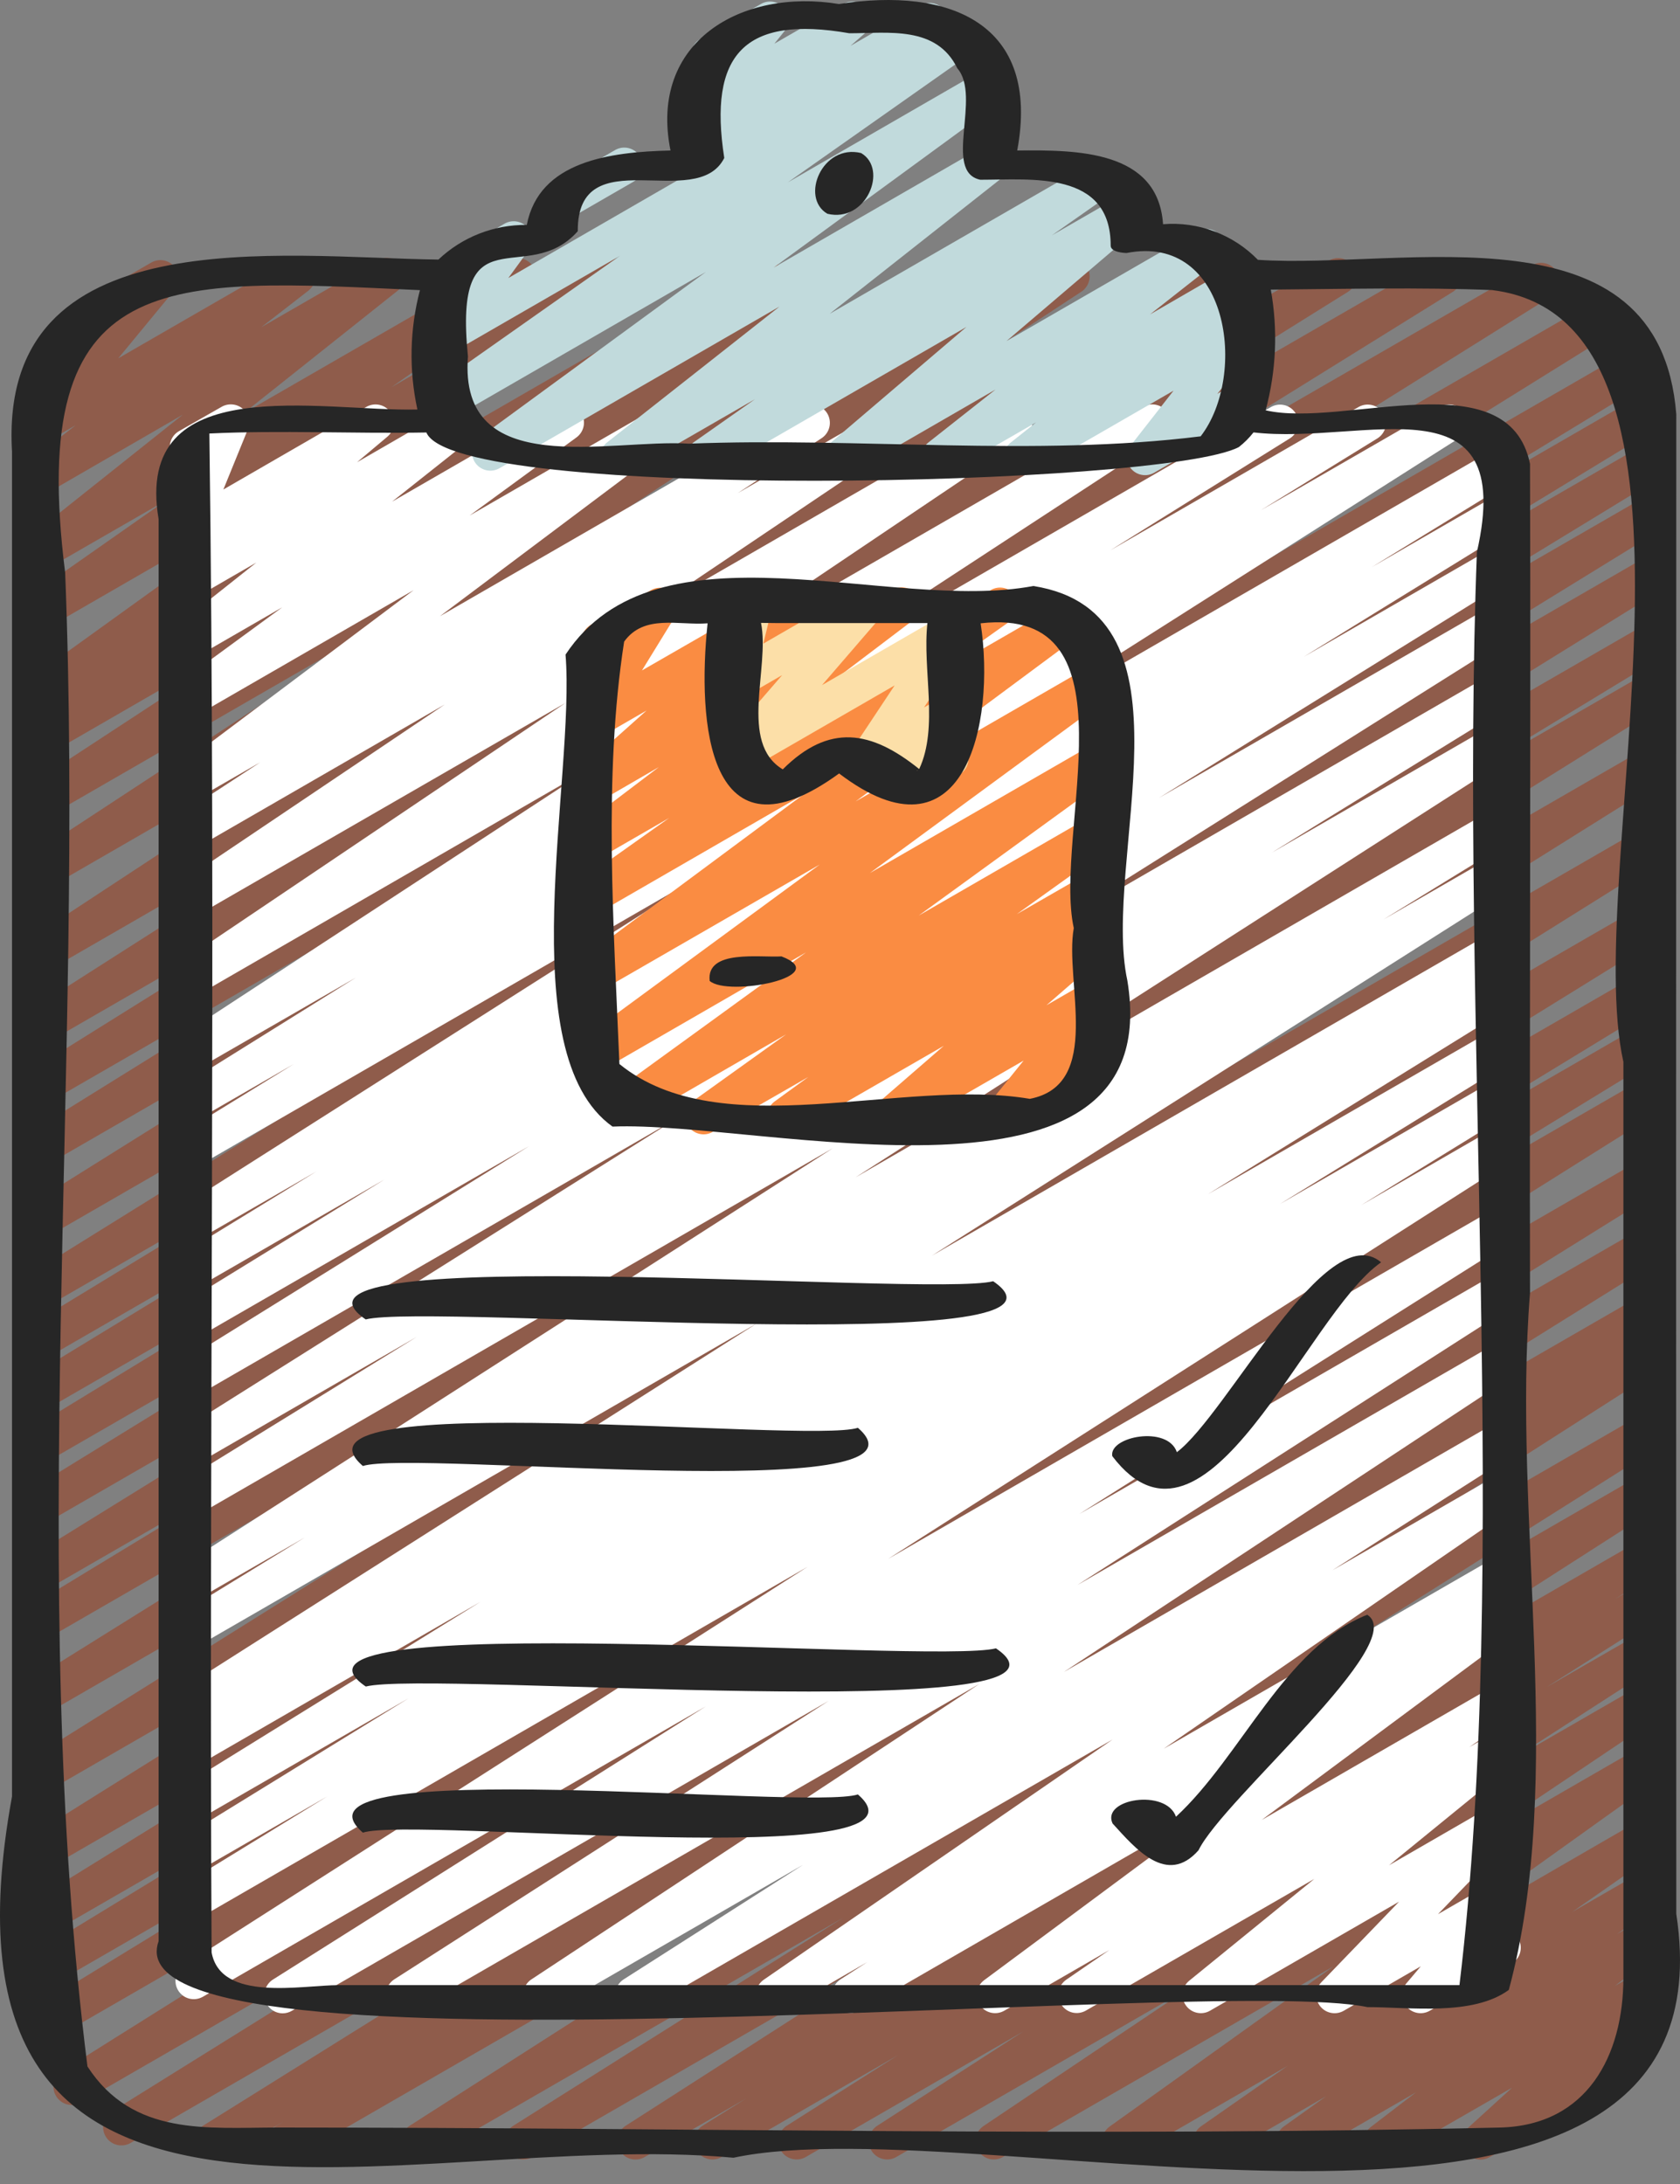 <svg width="90" height="117" viewBox="0 0 90 117" fill="none" xmlns="http://www.w3.org/2000/svg">
<rect x="0" y="0" width="90" height="117" fill="#808080" stroke="none"/>
<path d="M15.317 115.704C15.103 115.704 14.895 115.634 14.725 115.505C14.554 115.376 14.431 115.194 14.373 114.988C14.315 114.782 14.326 114.563 14.405 114.364C14.483 114.165 14.624 113.997 14.807 113.886L15.17 113.664L11.864 115.571C11.642 115.691 11.382 115.721 11.139 115.655C10.895 115.588 10.687 115.431 10.556 115.214C10.426 114.998 10.385 114.74 10.44 114.493C10.495 114.247 10.644 114.032 10.854 113.892L39.145 96.235L7.009 114.794C6.785 114.928 6.518 114.967 6.266 114.904C6.014 114.841 5.797 114.68 5.663 114.457C5.529 114.234 5.49 113.966 5.553 113.714C5.616 113.462 5.777 113.245 6 113.111L37.75 93.344L4.325 112.642C4.103 112.767 3.841 112.8 3.594 112.735C3.348 112.669 3.137 112.511 3.005 112.293C2.874 112.075 2.832 111.814 2.89 111.566C2.947 111.317 3.099 111.101 3.313 110.963L42.83 86.157L2.777 109.289C2.554 109.413 2.292 109.444 2.046 109.378C1.8 109.311 1.59 109.151 1.459 108.932C1.329 108.713 1.289 108.452 1.348 108.204C1.407 107.957 1.56 107.741 1.775 107.604L21.489 95.543L2.616 106.437C2.393 106.556 2.133 106.584 1.89 106.517C1.647 106.449 1.439 106.29 1.31 106.073C1.181 105.855 1.141 105.597 1.198 105.351C1.255 105.105 1.405 104.89 1.616 104.752L18.487 94.458L2.616 103.622C2.393 103.747 2.13 103.781 1.883 103.715C1.636 103.649 1.424 103.49 1.293 103.27C1.162 103.051 1.121 102.789 1.18 102.54C1.24 102.291 1.394 102.075 1.61 101.938L32.76 82.673L2.616 100.069C2.393 100.197 2.129 100.233 1.88 100.169C1.631 100.104 1.418 99.945 1.285 99.724C1.153 99.504 1.112 99.24 1.172 98.99C1.232 98.74 1.388 98.524 1.606 98.388L40.809 73.865L2.616 95.921C2.393 96.05 2.129 96.086 1.88 96.021C1.631 95.957 1.418 95.797 1.285 95.577C1.153 95.357 1.112 95.093 1.172 94.843C1.232 94.593 1.388 94.377 1.606 94.24L41.235 69.431L2.616 91.729C2.394 91.849 2.134 91.879 1.891 91.813C1.647 91.746 1.439 91.589 1.308 91.372C1.178 91.156 1.137 90.898 1.192 90.651C1.247 90.405 1.396 90.19 1.606 90.05L38.961 66.751L2.616 87.733C2.393 87.852 2.133 87.88 1.89 87.813C1.647 87.745 1.439 87.586 1.31 87.368C1.181 87.151 1.141 86.893 1.198 86.647C1.255 86.401 1.405 86.186 1.616 86.048L13.975 78.534L2.616 85.088C2.394 85.207 2.135 85.236 1.892 85.168C1.649 85.101 1.442 84.943 1.312 84.727C1.183 84.511 1.142 84.253 1.197 84.007C1.252 83.762 1.4 83.547 1.61 83.407L33.346 63.761L2.616 81.504C2.394 81.625 2.133 81.655 1.889 81.588C1.645 81.521 1.436 81.362 1.306 81.144C1.177 80.927 1.136 80.668 1.193 80.421C1.25 80.174 1.4 79.959 1.612 79.821L27.763 63.734L2.616 78.253C2.393 78.372 2.133 78.401 1.89 78.333C1.647 78.265 1.439 78.106 1.31 77.889C1.181 77.672 1.141 77.413 1.198 77.167C1.255 76.921 1.405 76.707 1.616 76.568L18.77 66.1L2.616 75.424C2.393 75.543 2.133 75.572 1.89 75.504C1.647 75.436 1.439 75.277 1.31 75.06C1.181 74.843 1.141 74.584 1.198 74.338C1.255 74.092 1.405 73.878 1.616 73.739L16.643 64.583L2.616 72.682C2.393 72.801 2.133 72.829 1.89 72.761C1.647 72.694 1.439 72.535 1.31 72.317C1.181 72.1 1.141 71.842 1.198 71.596C1.255 71.35 1.405 71.135 1.616 70.997L16.698 61.813L2.616 69.933C2.393 70.067 2.126 70.107 1.873 70.043C1.621 69.98 1.404 69.819 1.27 69.596C1.137 69.373 1.097 69.105 1.16 68.853C1.224 68.601 1.385 68.384 1.608 68.25L34.404 47.861L2.616 66.212C2.394 66.332 2.134 66.362 1.891 66.296C1.647 66.229 1.439 66.071 1.308 65.855C1.178 65.638 1.137 65.38 1.192 65.134C1.247 64.888 1.396 64.672 1.606 64.532L34.9 43.708L2.616 62.347C2.394 62.469 2.133 62.501 1.887 62.435C1.642 62.369 1.432 62.21 1.302 61.992C1.171 61.775 1.13 61.515 1.187 61.267C1.244 61.02 1.395 60.804 1.608 60.666L25.095 46.078L2.616 59.055C2.393 59.183 2.129 59.219 1.88 59.155C1.631 59.09 1.418 58.931 1.285 58.711C1.153 58.49 1.112 58.227 1.172 57.977C1.232 57.727 1.388 57.51 1.606 57.374L22.597 44.271L2.616 55.81C2.394 55.934 2.133 55.967 1.888 55.903C1.642 55.838 1.431 55.68 1.299 55.463C1.167 55.246 1.125 54.987 1.181 54.739C1.236 54.491 1.386 54.275 1.598 54.135L27.418 37.656L2.616 51.971C2.396 52.094 2.136 52.128 1.891 52.064C1.646 52.001 1.436 51.845 1.303 51.63C1.17 51.415 1.125 51.157 1.178 50.91C1.231 50.663 1.377 50.445 1.586 50.303L28.524 32.6L2.616 47.557C2.396 47.68 2.136 47.714 1.891 47.65C1.646 47.587 1.436 47.431 1.303 47.216C1.17 47.001 1.125 46.743 1.178 46.496C1.231 46.248 1.377 46.031 1.586 45.889L21.514 32.816L2.616 43.723C2.396 43.843 2.138 43.874 1.895 43.81C1.653 43.745 1.444 43.59 1.312 43.377C1.181 43.163 1.136 42.907 1.187 42.661C1.238 42.416 1.382 42.199 1.588 42.056L15.272 33.092L2.616 40.4C2.394 40.535 2.127 40.576 1.874 40.514C1.621 40.453 1.403 40.293 1.268 40.071C1.133 39.848 1.092 39.581 1.154 39.328C1.216 39.076 1.376 38.858 1.598 38.723L3.118 37.754L2.616 38.044C2.399 38.166 2.143 38.2 1.901 38.14C1.659 38.08 1.448 37.93 1.313 37.721C1.177 37.511 1.127 37.258 1.171 37.013C1.216 36.767 1.352 36.548 1.553 36.4L16.841 25.39L2.616 33.6C2.398 33.724 2.14 33.76 1.896 33.699C1.652 33.639 1.44 33.487 1.305 33.275C1.17 33.063 1.121 32.807 1.169 32.56C1.217 32.313 1.358 32.094 1.563 31.948L8.916 26.793L2.616 30.424C2.402 30.549 2.148 30.588 1.906 30.533C1.665 30.478 1.453 30.334 1.313 30.129C1.173 29.924 1.116 29.674 1.153 29.429C1.191 29.184 1.319 28.962 1.514 28.808L9.798 22.212L2.616 26.365C2.401 26.487 2.148 26.524 1.907 26.467C1.667 26.41 1.456 26.265 1.318 26.06C1.18 25.855 1.125 25.605 1.163 25.361C1.201 25.117 1.33 24.896 1.523 24.743L4.054 22.781L2.616 23.609C2.417 23.724 2.184 23.765 1.957 23.726C1.731 23.687 1.525 23.569 1.377 23.394C1.228 23.218 1.146 22.996 1.144 22.766C1.143 22.536 1.222 22.313 1.368 22.136L4.384 18.473C4.158 18.581 3.899 18.599 3.66 18.523C3.421 18.446 3.22 18.281 3.1 18.061C2.979 17.841 2.947 17.584 3.01 17.341C3.073 17.098 3.227 16.889 3.44 16.756L8.101 14.067C8.3 13.951 8.534 13.91 8.76 13.949C8.987 13.989 9.192 14.106 9.341 14.282C9.49 14.457 9.572 14.679 9.573 14.909C9.575 15.139 9.495 15.363 9.349 15.54L6.336 19.195L15.435 13.945C15.65 13.823 15.903 13.787 16.143 13.843C16.384 13.9 16.595 14.045 16.733 14.25C16.871 14.455 16.926 14.705 16.888 14.949C16.85 15.193 16.721 15.414 16.527 15.567L13.999 17.529L20.216 13.945C20.43 13.82 20.684 13.781 20.925 13.836C21.167 13.891 21.379 14.035 21.519 14.24C21.659 14.445 21.716 14.695 21.678 14.94C21.641 15.185 21.512 15.407 21.318 15.562L13.033 22.151L27.259 13.945C27.477 13.825 27.732 13.793 27.974 13.854C28.215 13.916 28.424 14.067 28.558 14.277C28.692 14.487 28.741 14.739 28.695 14.984C28.649 15.229 28.513 15.447 28.312 15.595L20.967 20.745L32.738 13.945C32.956 13.823 33.211 13.789 33.453 13.848C33.696 13.909 33.906 14.058 34.041 14.268C34.177 14.477 34.227 14.73 34.183 14.976C34.138 15.221 34.002 15.441 33.801 15.589L18.521 26.599L40.444 13.945C40.666 13.815 40.93 13.777 41.18 13.84C41.429 13.903 41.644 14.061 41.778 14.281C41.911 14.501 41.954 14.764 41.895 15.015C41.836 15.265 41.682 15.483 41.464 15.62L39.944 16.59L44.526 13.945C44.747 13.825 45.005 13.794 45.248 13.859C45.49 13.923 45.699 14.078 45.83 14.292C45.962 14.505 46.007 14.761 45.956 15.007C45.904 15.253 45.761 15.469 45.554 15.613L31.867 24.572L50.285 13.945C50.505 13.822 50.765 13.788 51.01 13.851C51.254 13.915 51.465 14.07 51.598 14.286C51.731 14.501 51.775 14.759 51.723 15.006C51.67 15.253 51.523 15.47 51.314 15.613L31.396 28.676L56.923 13.945C57.144 13.825 57.402 13.794 57.644 13.859C57.887 13.923 58.095 14.078 58.227 14.292C58.359 14.505 58.404 14.761 58.352 15.007C58.301 15.253 58.157 15.469 57.951 15.613L31.012 33.314L64.569 13.945C64.79 13.821 65.051 13.788 65.297 13.853C65.543 13.917 65.753 14.075 65.885 14.292C66.017 14.509 66.06 14.768 66.004 15.016C65.948 15.264 65.799 15.481 65.587 15.62L39.769 32.1L71.219 13.945C71.441 13.825 71.701 13.795 71.944 13.861C72.188 13.928 72.397 14.085 72.527 14.302C72.657 14.518 72.699 14.776 72.643 15.023C72.588 15.269 72.44 15.484 72.229 15.624L51.238 28.723L76.836 13.945C77.058 13.822 77.319 13.791 77.564 13.857C77.81 13.923 78.02 14.082 78.15 14.3C78.281 14.517 78.322 14.777 78.265 15.025C78.208 15.272 78.057 15.488 77.844 15.626L54.351 30.214L82.066 14.214C82.289 14.085 82.553 14.049 82.802 14.114C83.051 14.178 83.264 14.338 83.397 14.558C83.529 14.779 83.57 15.042 83.51 15.292C83.45 15.542 83.294 15.759 83.076 15.895L49.79 36.702L85.444 16.125C85.667 16.002 85.928 15.97 86.173 16.037C86.418 16.103 86.628 16.261 86.759 16.479C86.889 16.697 86.93 16.957 86.873 17.204C86.816 17.452 86.665 17.667 86.453 17.806L53.663 38.201L87.269 18.799C87.492 18.671 87.757 18.637 88.005 18.703C88.254 18.768 88.467 18.929 88.598 19.15C88.729 19.372 88.768 19.636 88.707 19.885C88.645 20.135 88.488 20.351 88.269 20.486L73.218 29.657L87.798 21.233C88.022 21.106 88.286 21.071 88.535 21.137C88.784 21.203 88.996 21.364 89.128 21.585C89.259 21.806 89.298 22.07 89.237 22.32C89.175 22.57 89.018 22.785 88.799 22.92L73.781 32.07L87.838 23.95C88.06 23.831 88.32 23.803 88.564 23.87C88.807 23.938 89.014 24.097 89.143 24.314C89.272 24.532 89.312 24.79 89.256 25.036C89.199 25.282 89.049 25.497 88.838 25.635L71.635 36.133L87.838 26.779C88.061 26.656 88.323 26.624 88.569 26.691C88.815 26.757 89.025 26.917 89.155 27.136C89.285 27.355 89.325 27.616 89.267 27.864C89.208 28.112 89.055 28.327 88.84 28.464L62.726 44.534L87.838 30.032C88.059 29.916 88.317 29.89 88.558 29.958C88.799 30.026 89.004 30.184 89.133 30.399C89.261 30.614 89.302 30.869 89.248 31.114C89.194 31.358 89.049 31.573 88.842 31.713L57.076 51.382L87.838 33.624C88.06 33.508 88.318 33.482 88.56 33.551C88.801 33.62 89.006 33.778 89.134 33.994C89.262 34.21 89.302 34.466 89.247 34.711C89.192 34.956 89.044 35.17 88.836 35.309L76.477 42.819L87.828 36.269C88.05 36.151 88.308 36.124 88.549 36.191C88.791 36.259 88.997 36.416 89.126 36.631C89.255 36.846 89.297 37.102 89.243 37.347C89.189 37.592 89.044 37.807 88.836 37.948L51.517 61.225L87.838 40.263C88.06 40.142 88.319 40.112 88.563 40.179C88.807 40.245 89.015 40.403 89.145 40.62C89.275 40.836 89.317 41.094 89.262 41.34C89.206 41.587 89.058 41.802 88.848 41.942L49.194 66.765L87.841 44.455C88.064 44.327 88.329 44.291 88.577 44.355C88.826 44.42 89.04 44.579 89.172 44.8C89.305 45.02 89.345 45.283 89.285 45.533C89.225 45.783 89.07 46 88.852 46.136L49.649 70.659L87.838 48.61C88.059 48.495 88.317 48.468 88.558 48.536C88.799 48.605 89.004 48.762 89.133 48.977C89.261 49.192 89.302 49.448 89.248 49.692C89.194 49.936 89.049 50.151 88.842 50.291L57.724 69.539L87.838 52.153C88.061 52.026 88.326 51.992 88.574 52.057C88.823 52.123 89.036 52.284 89.167 52.505C89.298 52.727 89.337 52.99 89.276 53.24C89.214 53.49 89.057 53.706 88.838 53.84L71.966 64.134L87.84 54.971C88.062 54.851 88.322 54.823 88.566 54.891C88.809 54.959 89.016 55.118 89.145 55.335C89.274 55.552 89.314 55.81 89.258 56.056C89.201 56.303 89.051 56.517 88.84 56.656L69.11 68.721L87.838 57.909C88.06 57.789 88.319 57.759 88.563 57.825C88.807 57.892 89.015 58.05 89.145 58.266C89.275 58.482 89.317 58.741 89.262 58.987C89.206 59.233 89.058 59.449 88.848 59.589L49.347 84.386L87.838 62.163C88.06 62.04 88.321 62.008 88.566 62.075C88.811 62.141 89.021 62.299 89.152 62.517C89.283 62.735 89.324 62.995 89.267 63.242C89.21 63.49 89.059 63.705 88.846 63.844L57.092 83.613L87.838 65.862C88.06 65.74 88.321 65.709 88.566 65.775C88.811 65.841 89.021 65.999 89.152 66.217C89.283 66.435 89.324 66.695 89.267 66.942C89.21 67.19 89.059 67.405 88.846 67.544L60.537 85.2L87.838 69.447C88.06 69.331 88.318 69.305 88.56 69.374C88.801 69.442 89.006 69.601 89.134 69.817C89.262 70.033 89.302 70.289 89.247 70.534C89.192 70.778 89.044 70.992 88.836 71.132L87.985 71.652C88.211 71.569 88.46 71.572 88.684 71.661C88.908 71.751 89.092 71.919 89.2 72.135C89.307 72.35 89.332 72.598 89.268 72.831C89.205 73.064 89.058 73.265 88.856 73.396L59.191 92.379L87.834 75.84C88.056 75.716 88.318 75.683 88.564 75.748C88.811 75.813 89.022 75.972 89.153 76.19C89.285 76.408 89.326 76.669 89.269 76.917C89.212 77.165 89.06 77.381 88.846 77.52L71.144 88.69L87.838 79.054C88.059 78.93 88.32 78.897 88.566 78.961C88.812 79.026 89.023 79.183 89.154 79.401C89.286 79.618 89.329 79.877 89.273 80.125C89.218 80.373 89.068 80.59 88.856 80.729L69.912 92.879L87.838 82.532C88.059 82.415 88.318 82.388 88.559 82.455C88.801 82.522 89.007 82.68 89.136 82.895C89.265 83.11 89.307 83.366 89.253 83.611C89.199 83.856 89.053 84.071 88.846 84.211L86.492 85.677L87.828 84.908C88.049 84.791 88.307 84.763 88.548 84.83C88.789 84.897 88.996 85.053 89.125 85.267C89.255 85.481 89.298 85.737 89.245 85.981C89.192 86.226 89.048 86.441 88.842 86.583L82.861 90.379L87.838 87.513C88.059 87.393 88.317 87.363 88.56 87.428C88.803 87.493 89.011 87.649 89.142 87.864C89.273 88.078 89.317 88.335 89.265 88.581C89.212 88.826 89.067 89.043 88.86 89.185L81.032 94.24L87.838 90.317C88.058 90.193 88.317 90.159 88.561 90.222C88.806 90.285 89.017 90.439 89.15 90.654C89.283 90.868 89.329 91.125 89.278 91.372C89.226 91.619 89.081 91.837 88.873 91.98L77.844 99.386L87.838 93.616C88.055 93.493 88.312 93.458 88.555 93.518C88.798 93.578 89.009 93.728 89.145 93.939C89.28 94.149 89.33 94.403 89.285 94.649C89.239 94.895 89.101 95.115 88.899 95.262L76.914 103.839L87.838 97.518C88.057 97.393 88.316 97.356 88.561 97.417C88.806 97.477 89.018 97.63 89.154 97.843C89.289 98.056 89.337 98.313 89.288 98.561C89.239 98.808 89.096 99.027 88.889 99.172L84.232 102.423L87.838 100.343C88.055 100.223 88.311 100.19 88.552 100.251C88.793 100.312 89.002 100.462 89.137 100.671C89.272 100.88 89.322 101.133 89.277 101.378C89.233 101.622 89.097 101.841 88.897 101.989L86.627 103.61L87.838 102.909C88.053 102.788 88.306 102.753 88.547 102.81C88.787 102.868 88.997 103.014 89.134 103.219C89.272 103.425 89.326 103.675 89.287 103.919C89.249 104.163 89.119 104.383 88.924 104.536L86.507 106.392L87.838 105.625C88.046 105.508 88.29 105.472 88.524 105.523C88.758 105.574 88.965 105.708 89.106 105.901C89.247 106.094 89.314 106.332 89.292 106.57C89.271 106.808 89.163 107.03 88.989 107.194L86.621 109.352L87.267 108.981C87.491 108.864 87.752 108.838 87.995 108.908C88.238 108.979 88.444 109.141 88.571 109.36C88.697 109.579 88.734 109.838 88.674 110.084C88.614 110.33 88.461 110.543 88.248 110.678L79.788 115.567C79.579 115.684 79.335 115.72 79.102 115.669C78.868 115.618 78.661 115.483 78.52 115.291C78.378 115.098 78.312 114.86 78.334 114.622C78.355 114.384 78.463 114.162 78.637 113.998L81.005 111.84L74.531 115.567C74.315 115.691 74.061 115.728 73.819 115.672C73.577 115.615 73.365 115.469 73.227 115.262C73.089 115.056 73.034 114.804 73.074 114.559C73.114 114.314 73.245 114.093 73.442 113.941L75.857 112.089L69.83 115.567C69.612 115.687 69.357 115.721 69.116 115.66C68.874 115.599 68.665 115.449 68.531 115.24C68.396 115.03 68.346 114.778 68.391 114.533C68.435 114.288 68.571 114.07 68.771 113.921L71.04 112.301L65.383 115.567C65.164 115.688 64.908 115.721 64.666 115.66C64.424 115.598 64.214 115.446 64.08 115.236C63.946 115.025 63.897 114.771 63.944 114.526C63.99 114.28 64.129 114.062 64.331 113.915L68.981 110.67L60.498 115.575C60.28 115.698 60.023 115.733 59.78 115.673C59.537 115.613 59.326 115.463 59.191 115.253C59.055 115.042 59.005 114.788 59.051 114.542C59.096 114.296 59.234 114.077 59.436 113.929L71.429 105.346L53.708 115.567C53.488 115.686 53.232 115.716 52.99 115.653C52.749 115.589 52.541 115.435 52.409 115.223C52.277 115.011 52.23 114.757 52.279 114.512C52.328 114.267 52.469 114.05 52.672 113.905L63.688 106.509L47.993 115.567C47.772 115.687 47.514 115.718 47.271 115.652C47.028 115.587 46.819 115.431 46.688 115.217C46.557 115.002 46.513 114.746 46.566 114.5C46.618 114.254 46.764 114.038 46.971 113.896L54.818 108.83L43.143 115.567C42.922 115.687 42.663 115.717 42.42 115.652C42.176 115.586 41.968 115.429 41.837 115.213C41.707 114.998 41.664 114.741 41.718 114.495C41.772 114.249 41.918 114.033 42.127 113.892L48.091 110.107L38.633 115.567C38.411 115.687 38.151 115.717 37.908 115.651C37.664 115.585 37.456 115.427 37.325 115.21C37.195 114.994 37.154 114.736 37.209 114.489C37.264 114.243 37.413 114.028 37.623 113.888L39.977 112.413L34.517 115.567C34.296 115.689 34.036 115.721 33.792 115.656C33.548 115.591 33.339 115.434 33.207 115.218C33.076 115.003 33.032 114.745 33.086 114.498C33.141 114.251 33.288 114.035 33.497 113.894L52.446 101.74L28.493 115.567C28.271 115.686 28.012 115.714 27.77 115.648C27.528 115.581 27.32 115.424 27.19 115.209C27.061 114.994 27.018 114.737 27.072 114.492C27.126 114.246 27.272 114.031 27.48 113.89L45.168 102.737L22.945 115.567C22.723 115.689 22.463 115.721 22.219 115.656C21.975 115.591 21.766 115.434 21.634 115.218C21.503 115.003 21.46 114.745 21.514 114.498C21.568 114.251 21.715 114.035 21.924 113.894L51.601 94.903L15.8 115.567C15.653 115.654 15.487 115.701 15.317 115.704Z" fill="#8F5C4B"/>
<path d="M15.148 107.857C14.935 107.857 14.728 107.788 14.558 107.661C14.388 107.533 14.264 107.353 14.205 107.149C14.146 106.944 14.155 106.726 14.23 106.528C14.306 106.329 14.444 106.16 14.624 106.046L37.803 91.419L10.86 106.974C10.638 107.098 10.377 107.131 10.131 107.067C9.885 107.002 9.675 106.845 9.543 106.628C9.411 106.41 9.368 106.151 9.424 105.903C9.48 105.655 9.629 105.439 9.841 105.299L43.265 83.935L10.463 102.876C10.24 103.009 9.973 103.048 9.72 102.984C9.468 102.921 9.252 102.759 9.118 102.536C8.985 102.312 8.946 102.045 9.01 101.793C9.074 101.541 9.235 101.324 9.459 101.191L17.528 96.239L10.465 100.318C10.243 100.439 9.982 100.468 9.738 100.401C9.494 100.334 9.285 100.176 9.155 99.958C9.026 99.741 8.985 99.482 9.042 99.235C9.099 98.988 9.249 98.773 9.461 98.635L21.883 90.984L10.465 97.575C10.242 97.701 9.979 97.734 9.732 97.669C9.485 97.603 9.273 97.444 9.142 97.224C9.011 97.004 8.97 96.742 9.029 96.493C9.089 96.245 9.243 96.029 9.459 95.892L25.742 85.812L10.471 94.64C10.248 94.768 9.983 94.802 9.734 94.736C9.486 94.671 9.273 94.51 9.142 94.288C9.01 94.067 8.971 93.803 9.033 93.553C9.094 93.304 9.252 93.088 9.471 92.953L10.801 92.141L10.471 92.337C10.249 92.464 9.986 92.499 9.738 92.435C9.491 92.371 9.278 92.213 9.145 91.994C9.013 91.775 8.971 91.513 9.029 91.264C9.087 91.015 9.239 90.798 9.455 90.66L40.534 70.904L10.463 88.264C10.24 88.388 9.978 88.419 9.732 88.353C9.486 88.286 9.276 88.126 9.146 87.907C9.015 87.689 8.975 87.427 9.034 87.18C9.093 86.932 9.246 86.716 9.461 86.579L16.327 82.365L10.463 85.747C10.242 85.869 9.982 85.901 9.738 85.836C9.494 85.771 9.284 85.614 9.153 85.398C9.021 85.183 8.978 84.925 9.032 84.678C9.086 84.431 9.233 84.215 9.443 84.074L44.614 61.513L10.463 81.235C10.241 81.356 9.98 81.386 9.736 81.319C9.492 81.252 9.283 81.093 9.153 80.876C9.024 80.658 8.983 80.399 9.04 80.152C9.097 79.906 9.247 79.691 9.459 79.552L22.322 71.622L10.463 78.469C10.242 78.588 9.983 78.616 9.741 78.55C9.498 78.483 9.291 78.326 9.161 78.111C9.031 77.896 8.989 77.639 9.043 77.393C9.097 77.148 9.243 76.933 9.451 76.792L36.202 59.953L10.463 74.818C10.24 74.952 9.973 74.991 9.72 74.928C9.468 74.865 9.251 74.704 9.117 74.481C8.984 74.257 8.944 73.99 9.007 73.738C9.071 73.486 9.232 73.269 9.455 73.135L28.355 61.395L10.463 71.724C10.24 71.858 9.973 71.897 9.72 71.833C9.468 71.769 9.252 71.607 9.118 71.384C8.985 71.16 8.946 70.893 9.01 70.641C9.074 70.389 9.235 70.172 9.459 70.039L20.598 63.187L10.463 69.035C10.24 69.158 9.978 69.19 9.732 69.123C9.486 69.056 9.276 68.897 9.146 68.678C9.015 68.459 8.975 68.198 9.034 67.95C9.093 67.702 9.246 67.487 9.461 67.35L16.963 62.749L10.463 66.5C10.241 66.627 9.978 66.662 9.731 66.598C9.483 66.534 9.27 66.375 9.138 66.157C9.005 65.938 8.963 65.676 9.021 65.427C9.079 65.177 9.232 64.961 9.447 64.823L38.274 46.497L10.463 62.555C10.24 62.68 9.977 62.714 9.73 62.648C9.483 62.583 9.271 62.423 9.14 62.204C9.009 61.984 8.968 61.722 9.027 61.473C9.087 61.224 9.241 61.008 9.457 60.872L15.735 57.005L10.463 60.048C10.241 60.176 9.976 60.212 9.727 60.147C9.479 60.083 9.265 59.923 9.132 59.703C9 59.483 8.959 59.219 9.019 58.969C9.079 58.719 9.235 58.503 9.453 58.366L19.066 52.371L10.463 57.332C10.242 57.469 9.975 57.511 9.722 57.451C9.469 57.391 9.25 57.232 9.113 57.011C8.977 56.789 8.934 56.522 8.995 56.269C9.055 56.016 9.214 55.797 9.435 55.661L31.639 41.144L10.463 53.377C10.243 53.503 9.983 53.538 9.738 53.476C9.492 53.414 9.28 53.26 9.146 53.045C9.012 52.831 8.966 52.573 9.017 52.325C9.069 52.077 9.215 51.859 9.423 51.716L30.291 37.659L10.463 49.097C10.243 49.235 9.976 49.279 9.723 49.221C9.469 49.162 9.249 49.005 9.112 48.785C8.974 48.564 8.929 48.298 8.988 48.044C9.046 47.791 9.203 47.571 9.423 47.433L23.825 37.742L10.463 45.456C10.243 45.575 9.985 45.606 9.742 45.542C9.5 45.477 9.291 45.322 9.159 45.109C9.028 44.895 8.983 44.639 9.034 44.393C9.085 44.148 9.229 43.931 9.435 43.788L13.947 40.834L10.463 42.84C10.247 42.964 9.992 43.001 9.749 42.944C9.507 42.886 9.295 42.739 9.158 42.531C9.02 42.323 8.967 42.071 9.008 41.825C9.05 41.58 9.184 41.359 9.382 41.208L22.156 31.617L10.463 38.367C10.246 38.493 9.989 38.531 9.745 38.472C9.501 38.414 9.288 38.265 9.151 38.054C9.014 37.844 8.963 37.59 9.007 37.343C9.052 37.096 9.19 36.876 9.392 36.727L15.117 32.537L10.463 35.223C10.249 35.345 9.996 35.382 9.756 35.326C9.516 35.271 9.305 35.127 9.166 34.923C9.028 34.719 8.971 34.47 9.007 34.226C9.043 33.982 9.17 33.761 9.363 33.606L13.732 30.138L10.463 32.025C10.251 32.149 9.999 32.188 9.759 32.136C9.519 32.083 9.307 31.942 9.166 31.741C9.025 31.539 8.964 31.292 8.997 31.048C9.029 30.804 9.152 30.582 9.341 30.424L10.973 29.051L10.463 29.343C10.286 29.445 10.082 29.489 9.879 29.47C9.675 29.45 9.483 29.367 9.329 29.233C9.175 29.099 9.067 28.92 9.02 28.721C8.972 28.523 8.988 28.314 9.064 28.125L10.385 24.88C10.154 24.957 9.903 24.945 9.68 24.848C9.457 24.75 9.279 24.573 9.179 24.351C9.08 24.129 9.066 23.878 9.142 23.646C9.217 23.415 9.375 23.22 9.586 23.099L11.876 21.792C12.053 21.691 12.258 21.648 12.461 21.668C12.664 21.687 12.857 21.769 13.012 21.902C13.166 22.037 13.274 22.216 13.321 22.415C13.368 22.614 13.352 22.823 13.274 23.012L11.966 26.224L19.637 21.792C19.849 21.673 20.098 21.637 20.335 21.691C20.572 21.745 20.781 21.885 20.921 22.084C21.061 22.284 21.121 22.528 21.091 22.769C21.061 23.011 20.942 23.232 20.757 23.391L19.125 24.764L24.274 21.792C24.489 21.67 24.741 21.633 24.982 21.689C25.222 21.744 25.432 21.888 25.571 22.092C25.71 22.296 25.767 22.545 25.73 22.789C25.694 23.033 25.567 23.254 25.375 23.409L21.004 26.875L29.815 21.792C30.032 21.667 30.288 21.63 30.532 21.688C30.776 21.745 30.988 21.895 31.125 22.104C31.262 22.314 31.314 22.569 31.269 22.816C31.224 23.063 31.086 23.284 30.884 23.432L25.159 27.619L35.259 21.792C35.475 21.668 35.73 21.631 35.973 21.689C36.215 21.746 36.426 21.894 36.564 22.102C36.702 22.309 36.755 22.562 36.713 22.807C36.672 23.053 36.538 23.274 36.34 23.424L23.568 33.012L43.008 21.792C43.228 21.672 43.486 21.641 43.729 21.706C43.971 21.77 44.18 21.925 44.312 22.139C44.443 22.353 44.488 22.609 44.437 22.854C44.386 23.1 44.242 23.317 44.036 23.46L39.524 26.416L47.538 21.792C47.757 21.67 48.016 21.638 48.259 21.701C48.502 21.764 48.712 21.918 48.845 22.131C48.978 22.344 49.024 22.6 48.974 22.846C48.924 23.092 48.781 23.31 48.575 23.454L34.174 33.147L53.843 21.792C54.063 21.67 54.321 21.638 54.564 21.701C54.807 21.764 55.017 21.918 55.15 22.131C55.283 22.344 55.33 22.6 55.279 22.846C55.229 23.092 55.087 23.31 54.881 23.454L34.011 37.508L61.243 21.792C61.464 21.666 61.725 21.631 61.971 21.695C62.218 21.758 62.43 21.914 62.563 22.131C62.696 22.347 62.74 22.607 62.686 22.855C62.631 23.103 62.483 23.321 62.271 23.462L40.073 37.979L68.107 21.794C68.329 21.674 68.589 21.644 68.833 21.71C69.076 21.777 69.285 21.934 69.415 22.151C69.545 22.367 69.587 22.625 69.532 22.872C69.476 23.118 69.328 23.334 69.118 23.473L59.485 29.48L72.802 21.792C73.025 21.671 73.285 21.642 73.529 21.709C73.773 21.776 73.982 21.934 74.112 22.152C74.242 22.369 74.282 22.628 74.225 22.875C74.168 23.122 74.018 23.337 73.806 23.475L67.552 27.33L77.153 21.792C77.375 21.668 77.636 21.635 77.882 21.7C78.127 21.765 78.338 21.922 78.47 22.139C78.602 22.356 78.645 22.616 78.589 22.863C78.533 23.111 78.384 23.328 78.171 23.468L49.346 41.781L79.99 24.093C80.213 23.97 80.475 23.938 80.721 24.005C80.967 24.072 81.177 24.231 81.308 24.45C81.438 24.669 81.478 24.93 81.419 25.178C81.36 25.426 81.207 25.641 80.993 25.779L73.489 30.381L79.99 26.628C80.213 26.505 80.475 26.473 80.721 26.54C80.967 26.606 81.177 26.766 81.308 26.985C81.438 27.204 81.478 27.465 81.419 27.713C81.36 27.961 81.207 28.176 80.993 28.313L69.855 35.18L79.99 29.329C80.212 29.211 80.472 29.182 80.714 29.249C80.957 29.317 81.165 29.475 81.294 29.691C81.423 29.907 81.465 30.165 81.409 30.41C81.354 30.656 81.206 30.871 80.996 31.011L62.098 42.74L79.99 32.413C80.212 32.295 80.47 32.266 80.713 32.333C80.955 32.399 81.162 32.556 81.292 32.772C81.422 32.987 81.464 33.244 81.41 33.489C81.356 33.734 81.21 33.95 81.002 34.091L54.251 50.927L79.99 36.062C80.213 35.942 80.473 35.912 80.717 35.979C80.962 36.046 81.17 36.205 81.3 36.422C81.43 36.639 81.47 36.899 81.413 37.145C81.356 37.392 81.206 37.607 80.995 37.746L68.131 45.679L79.99 38.833C80.212 38.709 80.473 38.675 80.719 38.74C80.964 38.805 81.175 38.962 81.307 39.179C81.439 39.396 81.481 39.656 81.426 39.904C81.37 40.152 81.22 40.368 81.008 40.508L45.839 63.069L79.99 43.35C80.213 43.227 80.475 43.196 80.721 43.262C80.967 43.329 81.177 43.489 81.308 43.708C81.438 43.926 81.478 44.188 81.419 44.435C81.36 44.683 81.207 44.899 80.993 45.036L74.114 49.258L79.99 45.866C80.212 45.744 80.472 45.712 80.717 45.778C80.961 45.843 81.171 46.001 81.302 46.218C81.433 46.434 81.475 46.693 81.42 46.94C81.364 47.187 81.215 47.403 81.004 47.543L49.917 67.271L79.99 49.911C80.213 49.792 80.473 49.763 80.716 49.831C80.959 49.899 81.167 50.058 81.296 50.275C81.425 50.492 81.465 50.751 81.408 50.997C81.351 51.243 81.202 51.458 80.991 51.596L79.66 52.408L79.99 52.212C80.213 52.087 80.476 52.053 80.723 52.119C80.97 52.184 81.182 52.344 81.313 52.563C81.445 52.783 81.485 53.045 81.426 53.294C81.367 53.543 81.213 53.758 80.996 53.895L64.713 63.973L79.99 55.163C80.213 55.029 80.481 54.99 80.733 55.054C80.985 55.118 81.202 55.28 81.335 55.503C81.468 55.727 81.507 55.994 81.443 56.246C81.379 56.498 81.218 56.715 80.995 56.848L68.572 64.499L79.99 57.909C80.212 57.792 80.471 57.765 80.713 57.833C80.955 57.901 81.162 58.059 81.29 58.275C81.419 58.491 81.46 58.748 81.404 58.993C81.349 59.238 81.201 59.453 80.993 59.592L72.924 64.56L79.986 60.479C80.208 60.355 80.469 60.322 80.715 60.387C80.96 60.452 81.171 60.609 81.303 60.826C81.435 61.043 81.478 61.303 81.422 61.551C81.366 61.798 81.216 62.015 81.004 62.155L47.581 83.511L79.99 64.797C80.212 64.673 80.474 64.639 80.721 64.705C80.967 64.77 81.178 64.928 81.31 65.147C81.441 65.365 81.483 65.626 81.425 65.874C81.368 66.122 81.216 66.338 81.002 66.477L57.822 81.106L79.99 68.309C80.211 68.19 80.469 68.161 80.711 68.227C80.953 68.293 81.161 68.45 81.291 68.664C81.421 68.878 81.465 69.134 81.412 69.379C81.359 69.624 81.215 69.84 81.008 69.982L57.718 84.912L79.99 72.056C80.21 71.937 80.467 71.907 80.709 71.972C80.95 72.037 81.158 72.191 81.29 72.404C81.421 72.616 81.466 72.871 81.416 73.116C81.366 73.361 81.224 73.578 81.02 73.722L56.998 89.567L79.99 76.297C80.212 76.173 80.473 76.14 80.719 76.205C80.964 76.27 81.175 76.427 81.307 76.644C81.439 76.861 81.481 77.121 81.426 77.369C81.37 77.617 81.22 77.833 81.008 77.973L71.38 84.121L79.99 79.152C80.21 79.026 80.469 78.99 80.714 79.052C80.96 79.113 81.172 79.266 81.306 79.48C81.441 79.694 81.489 79.951 81.438 80.199C81.388 80.447 81.243 80.665 81.036 80.809L62.342 93.681L79.998 83.493C80.219 83.373 80.477 83.343 80.72 83.408C80.963 83.473 81.171 83.629 81.303 83.844C81.434 84.058 81.478 84.315 81.425 84.561C81.373 84.806 81.228 85.023 81.02 85.165L79.566 86.105L79.998 85.855C80.215 85.732 80.47 85.696 80.712 85.754C80.955 85.813 81.166 85.961 81.302 86.169C81.439 86.378 81.492 86.63 81.449 86.876C81.406 87.121 81.272 87.341 81.073 87.492L67.591 97.499L80 90.336C80.219 90.211 80.479 90.175 80.724 90.236C80.969 90.297 81.181 90.451 81.316 90.664C81.451 90.878 81.498 91.136 81.448 91.383C81.397 91.631 81.253 91.85 81.046 91.994L78.711 93.597L80 92.855C80.213 92.73 80.466 92.691 80.708 92.745C80.95 92.799 81.162 92.942 81.302 93.145C81.443 93.349 81.501 93.598 81.465 93.843C81.43 94.088 81.303 94.31 81.11 94.466L74.413 99.925L80 96.7C80.205 96.582 80.445 96.542 80.677 96.587C80.909 96.632 81.117 96.759 81.263 96.945C81.409 97.132 81.482 97.364 81.47 97.6C81.458 97.837 81.361 98.06 81.197 98.231L77.034 102.546L80 100.836C80.2 100.722 80.433 100.682 80.659 100.723C80.885 100.763 81.089 100.882 81.237 101.058C81.385 101.234 81.466 101.456 81.466 101.686C81.467 101.916 81.386 102.138 81.24 102.315L80.345 103.374C80.54 103.346 80.738 103.376 80.915 103.462C81.093 103.548 81.24 103.685 81.338 103.855C81.468 104.08 81.503 104.347 81.436 104.598C81.369 104.849 81.205 105.063 80.981 105.193L76.592 107.72C76.392 107.835 76.159 107.875 75.932 107.835C75.705 107.794 75.499 107.675 75.352 107.499C75.204 107.322 75.123 107.099 75.123 106.869C75.123 106.638 75.204 106.415 75.352 106.239L76.114 105.338L71.986 107.72C71.781 107.838 71.541 107.878 71.309 107.833C71.077 107.789 70.869 107.662 70.723 107.476C70.578 107.29 70.504 107.058 70.516 106.822C70.527 106.586 70.624 106.362 70.787 106.192L74.95 101.876L64.817 107.72C64.604 107.842 64.353 107.879 64.113 107.824C63.873 107.77 63.663 107.627 63.524 107.425C63.384 107.223 63.325 106.976 63.359 106.732C63.393 106.489 63.517 106.267 63.707 106.111L70.409 100.657L58.155 107.72C57.936 107.84 57.679 107.873 57.437 107.811C57.195 107.748 56.986 107.596 56.852 107.384C56.719 107.173 56.671 106.919 56.719 106.673C56.767 106.428 56.906 106.21 57.109 106.064L59.426 104.469L53.794 107.72C53.577 107.843 53.322 107.879 53.08 107.821C52.837 107.762 52.626 107.614 52.489 107.406C52.352 107.197 52.3 106.945 52.343 106.699C52.385 106.454 52.52 106.234 52.719 106.084L66.202 96.078L46.033 107.72C45.812 107.84 45.553 107.87 45.311 107.805C45.068 107.74 44.859 107.584 44.728 107.369C44.597 107.155 44.553 106.898 44.606 106.652C44.658 106.407 44.803 106.19 45.011 106.048L46.463 105.111L41.95 107.72C41.731 107.84 41.475 107.873 41.233 107.811C40.99 107.748 40.781 107.596 40.648 107.384C40.514 107.173 40.467 106.919 40.514 106.673C40.562 106.428 40.702 106.21 40.905 106.064L59.605 93.187L34.419 107.72C34.197 107.844 33.936 107.877 33.691 107.812C33.445 107.747 33.234 107.59 33.102 107.373C32.97 107.156 32.928 106.896 32.983 106.648C33.039 106.401 33.189 106.184 33.401 106.044L43.026 99.898L29.475 107.72C29.255 107.838 28.998 107.868 28.756 107.804C28.515 107.739 28.307 107.585 28.176 107.372C28.044 107.159 27.999 106.905 28.049 106.66C28.099 106.415 28.241 106.198 28.445 106.054L52.466 90.211L22.128 107.72C21.907 107.842 21.647 107.873 21.403 107.808C21.159 107.743 20.949 107.587 20.818 107.371C20.686 107.155 20.643 106.897 20.697 106.65C20.751 106.404 20.898 106.187 21.108 106.046L44.389 91.121L15.639 107.72C15.49 107.808 15.321 107.855 15.148 107.857Z" fill="white"/>
<path d="M42.075 60.773C41.87 60.771 41.671 60.705 41.506 60.584C41.34 60.463 41.217 60.293 41.153 60.098C41.089 59.903 41.088 59.693 41.15 59.498C41.211 59.302 41.333 59.131 41.497 59.008L43.302 57.695L38.183 60.636C37.965 60.763 37.707 60.8 37.462 60.741C37.217 60.682 37.004 60.531 36.867 60.32C36.73 60.108 36.681 59.852 36.727 59.604C36.775 59.357 36.915 59.137 37.12 58.99L42.117 55.41L33.975 60.118C33.758 60.242 33.501 60.278 33.258 60.219C33.015 60.16 32.804 60.01 32.668 59.8C32.531 59.59 32.48 59.337 32.525 59.09C32.57 58.844 32.707 58.625 32.908 58.476L43.18 51.021L32.094 57.421C31.877 57.546 31.619 57.584 31.375 57.525C31.131 57.467 30.919 57.318 30.782 57.108C30.645 56.898 30.593 56.643 30.638 56.396C30.683 56.149 30.82 55.929 31.023 55.781L43.914 46.315L32.043 53.16C31.826 53.283 31.571 53.319 31.328 53.261C31.086 53.202 30.875 53.054 30.738 52.846C30.601 52.637 30.549 52.385 30.591 52.139C30.634 51.894 30.769 51.673 30.968 51.523L43.031 42.57L32.045 48.914C31.826 49.04 31.568 49.077 31.323 49.017C31.078 48.958 30.865 48.806 30.729 48.594C30.593 48.381 30.544 48.125 30.592 47.877C30.64 47.63 30.782 47.41 30.987 47.264L35.851 43.817L32.045 46.013C31.829 46.136 31.574 46.172 31.332 46.114C31.091 46.057 30.88 45.91 30.742 45.703C30.605 45.496 30.551 45.245 30.592 44.999C30.633 44.754 30.765 44.534 30.962 44.382L35.297 41.093L32.043 42.98C31.832 43.101 31.585 43.14 31.347 43.09C31.11 43.039 30.9 42.902 30.757 42.705C30.615 42.508 30.551 42.266 30.577 42.025C30.603 41.783 30.718 41.56 30.899 41.398L34.638 38.063L32.043 39.56C31.854 39.669 31.634 39.712 31.419 39.682C31.203 39.653 31.003 39.552 30.851 39.396C30.699 39.24 30.603 39.038 30.578 38.822C30.553 38.605 30.601 38.387 30.715 38.201L32.525 35.229C32.298 35.327 32.041 35.335 31.808 35.252C31.574 35.169 31.381 35 31.266 34.78C31.152 34.56 31.125 34.305 31.191 34.066C31.258 33.827 31.412 33.622 31.623 33.492L34.872 31.617C35.06 31.509 35.279 31.467 35.495 31.497C35.71 31.527 35.909 31.628 36.061 31.783C36.213 31.939 36.309 32.141 36.333 32.356C36.358 32.572 36.31 32.791 36.198 32.976L34.391 35.917L41.891 31.601C42.1 31.491 42.341 31.459 42.571 31.512C42.801 31.565 43.004 31.699 43.143 31.89C43.282 32.081 43.348 32.315 43.328 32.551C43.308 32.786 43.204 33.006 43.035 33.171L39.307 36.506L47.82 31.601C48.036 31.476 48.292 31.437 48.535 31.494C48.778 31.55 48.991 31.698 49.13 31.906C49.268 32.114 49.322 32.367 49.28 32.613C49.238 32.86 49.104 33.081 48.905 33.231L44.565 36.523L53.095 31.601C53.313 31.48 53.569 31.446 53.811 31.507C54.053 31.568 54.263 31.718 54.398 31.928C54.533 32.138 54.582 32.392 54.537 32.637C54.491 32.883 54.354 33.102 54.152 33.249L49.293 36.694L56.826 32.347C57.043 32.224 57.298 32.187 57.541 32.246C57.783 32.304 57.994 32.453 58.131 32.661C58.268 32.869 58.32 33.122 58.278 33.367C58.235 33.613 58.1 33.833 57.901 33.983L45.838 42.933L58.41 35.674C58.627 35.548 58.884 35.511 59.128 35.569C59.372 35.627 59.584 35.777 59.721 35.987C59.859 36.197 59.91 36.452 59.865 36.698C59.821 36.945 59.683 37.166 59.481 37.314L46.599 46.772L58.416 39.951C58.633 39.827 58.889 39.791 59.132 39.85C59.375 39.909 59.587 40.059 59.723 40.269C59.859 40.478 59.91 40.732 59.866 40.978C59.821 41.224 59.684 41.444 59.483 41.593L49.218 49.048L58.416 43.739C58.633 43.616 58.89 43.581 59.133 43.641C59.376 43.7 59.587 43.851 59.722 44.061C59.858 44.272 59.908 44.526 59.862 44.772C59.817 45.018 59.679 45.237 59.477 45.385L54.47 48.973L58.41 46.707C58.627 46.584 58.883 46.548 59.126 46.607C59.37 46.666 59.581 46.816 59.717 47.025C59.853 47.235 59.904 47.489 59.86 47.735C59.815 47.981 59.678 48.201 59.477 48.349L57.67 49.664L58.41 49.238C58.621 49.117 58.869 49.079 59.107 49.131C59.345 49.183 59.555 49.321 59.696 49.519C59.837 49.717 59.9 49.961 59.872 50.202C59.844 50.444 59.727 50.667 59.544 50.827L56.059 53.854L58.413 52.498C58.612 52.385 58.843 52.344 59.068 52.383C59.293 52.422 59.497 52.538 59.646 52.712C59.794 52.885 59.877 53.105 59.881 53.333C59.885 53.561 59.809 53.784 59.667 53.962L57.768 56.316L58.286 56.018C58.398 55.947 58.523 55.899 58.653 55.878C58.784 55.856 58.917 55.862 59.046 55.893C59.174 55.925 59.295 55.982 59.401 56.061C59.507 56.14 59.595 56.24 59.661 56.355C59.728 56.469 59.77 56.596 59.786 56.727C59.802 56.859 59.791 56.992 59.754 57.119C59.717 57.246 59.655 57.364 59.572 57.467C59.488 57.569 59.384 57.654 59.267 57.715L54.19 60.636C53.992 60.749 53.76 60.79 53.535 60.751C53.31 60.712 53.106 60.596 52.958 60.423C52.809 60.249 52.726 60.03 52.722 59.802C52.718 59.573 52.794 59.351 52.936 59.173L54.837 56.818L48.212 60.636C48.001 60.755 47.754 60.792 47.518 60.739C47.282 60.687 47.073 60.549 46.932 60.352C46.792 60.155 46.729 59.913 46.756 59.672C46.782 59.432 46.897 59.21 47.078 59.049L50.562 56.026L42.566 60.636C42.417 60.724 42.248 60.772 42.075 60.773Z" fill="#FA8C42"/>
<path d="M48.536 42.997C48.36 42.997 48.187 42.95 48.035 42.86C47.884 42.77 47.759 42.641 47.675 42.486C47.591 42.331 47.55 42.156 47.556 41.98C47.563 41.804 47.616 41.633 47.712 41.485L48.01 41.022L46.864 41.683C46.673 41.794 46.45 41.836 46.231 41.804C46.012 41.772 45.811 41.667 45.659 41.506C45.508 41.345 45.415 41.137 45.396 40.917C45.378 40.697 45.434 40.476 45.556 40.292L47.928 36.718L39.974 41.31C39.774 41.426 39.538 41.467 39.31 41.425C39.083 41.384 38.877 41.264 38.729 41.085C38.581 40.906 38.502 40.681 38.504 40.45C38.507 40.218 38.591 39.995 38.742 39.819L41.901 36.168L39.89 37.33C39.724 37.426 39.533 37.471 39.341 37.46C39.149 37.449 38.964 37.381 38.81 37.266C38.657 37.15 38.54 36.992 38.475 36.811C38.41 36.63 38.4 36.434 38.446 36.247L39.017 33.914C38.849 33.843 38.705 33.726 38.6 33.578C38.494 33.429 38.433 33.254 38.422 33.072C38.41 32.89 38.45 32.708 38.536 32.548C38.622 32.387 38.752 32.254 38.909 32.162L39.89 31.591C40.056 31.495 40.247 31.45 40.439 31.462C40.631 31.473 40.815 31.54 40.969 31.655C41.123 31.771 41.239 31.928 41.304 32.109C41.369 32.29 41.379 32.486 41.334 32.672L40.891 34.481L45.954 31.56C46.155 31.444 46.39 31.404 46.618 31.445C46.846 31.486 47.052 31.607 47.2 31.785C47.347 31.964 47.427 32.189 47.424 32.421C47.422 32.652 47.338 32.876 47.186 33.051L44.037 36.702L50.562 32.935C50.754 32.825 50.977 32.782 51.195 32.814C51.414 32.846 51.615 32.951 51.767 33.112C51.919 33.273 52.012 33.48 52.031 33.701C52.049 33.921 51.993 34.142 51.871 34.326L49.501 37.901L50.562 37.287C50.752 37.179 50.972 37.139 51.188 37.17C51.404 37.202 51.602 37.305 51.753 37.463C51.904 37.62 51.998 37.823 52.02 38.04C52.043 38.257 51.992 38.475 51.877 38.66L51.196 39.711C51.43 39.784 51.628 39.943 51.749 40.157C51.88 40.382 51.915 40.649 51.848 40.901C51.781 41.152 51.617 41.366 51.392 41.497L49.026 42.87C48.877 42.955 48.708 42.999 48.536 42.997Z" fill="#FCDFA8"/>
<path d="M30.156 11.765C29.94 11.765 29.731 11.693 29.561 11.562C29.39 11.43 29.267 11.246 29.212 11.039C29.156 10.831 29.17 10.61 29.252 10.411C29.334 10.212 29.479 10.045 29.665 9.937L32.916 8.059C33.028 7.989 33.153 7.941 33.283 7.919C33.414 7.898 33.547 7.903 33.676 7.935C33.804 7.966 33.925 8.023 34.031 8.103C34.137 8.182 34.225 8.282 34.291 8.396C34.358 8.511 34.4 8.638 34.416 8.769C34.432 8.9 34.421 9.034 34.384 9.161C34.347 9.288 34.285 9.406 34.202 9.508C34.118 9.611 34.014 9.695 33.897 9.756L30.646 11.634C30.497 11.72 30.328 11.766 30.156 11.765Z" fill="#C1DADC"/>
<path d="M37.75 25.461C37.541 25.461 37.338 25.395 37.17 25.272C37.002 25.148 36.877 24.975 36.814 24.776C36.751 24.577 36.753 24.364 36.819 24.166C36.886 23.969 37.014 23.797 37.185 23.677L40.445 21.386L33.616 25.323C33.402 25.446 33.149 25.484 32.908 25.428C32.667 25.372 32.456 25.228 32.317 25.023C32.178 24.819 32.122 24.569 32.159 24.325C32.196 24.08 32.324 23.859 32.517 23.705L41.76 16.423L26.75 25.088C26.533 25.211 26.277 25.246 26.035 25.187C25.793 25.128 25.582 24.978 25.446 24.77C25.31 24.561 25.258 24.308 25.302 24.062C25.345 23.817 25.481 23.597 25.681 23.448L37.81 14.573L24.313 22.365C24.094 22.493 23.835 22.531 23.588 22.472C23.342 22.412 23.128 22.26 22.992 22.046C22.855 21.833 22.807 21.575 22.857 21.326C22.906 21.078 23.05 20.858 23.258 20.713L33.22 13.7L24.195 18.908C24.001 19.021 23.773 19.064 23.551 19.028C23.328 18.993 23.125 18.882 22.974 18.715C22.824 18.547 22.736 18.333 22.724 18.108C22.713 17.884 22.779 17.662 22.913 17.48L24.221 15.687C24.01 15.676 23.809 15.597 23.647 15.462C23.485 15.327 23.37 15.143 23.321 14.938C23.271 14.733 23.289 14.517 23.372 14.323C23.454 14.129 23.597 13.967 23.78 13.861L27.03 11.983C27.225 11.871 27.453 11.829 27.675 11.865C27.897 11.901 28.101 12.012 28.251 12.179C28.401 12.347 28.489 12.56 28.501 12.785C28.512 13.01 28.446 13.232 28.313 13.413L27.232 14.895L51.112 1.105C51.33 0.982 51.587 0.948 51.83 1.008C52.073 1.069 52.283 1.22 52.418 1.431C52.553 1.642 52.602 1.897 52.556 2.143C52.509 2.389 52.37 2.608 52.167 2.755L42.205 9.77L52.505 3.824C52.722 3.701 52.977 3.666 53.219 3.725C53.462 3.784 53.672 3.934 53.808 4.142C53.944 4.351 53.996 4.604 53.953 4.85C53.909 5.095 53.773 5.315 53.574 5.464L41.444 14.337L52.581 7.906C52.796 7.78 53.051 7.74 53.294 7.795C53.537 7.85 53.75 7.995 53.89 8.202C54.03 8.408 54.086 8.66 54.047 8.906C54.008 9.152 53.877 9.374 53.68 9.527L44.441 16.815L58.567 8.662C58.785 8.538 59.043 8.502 59.287 8.563C59.531 8.624 59.742 8.776 59.878 8.987C60.013 9.199 60.061 9.455 60.014 9.702C59.966 9.949 59.825 10.168 59.62 10.314L56.352 12.607L60.079 10.459C60.291 10.334 60.542 10.293 60.783 10.345C61.024 10.396 61.236 10.537 61.378 10.738C61.52 10.939 61.582 11.186 61.55 11.43C61.518 11.674 61.396 11.898 61.207 12.056L53.915 18.275L64.117 12.389C64.331 12.266 64.584 12.229 64.825 12.285C65.066 12.34 65.277 12.485 65.416 12.689C65.555 12.894 65.611 13.143 65.574 13.388C65.537 13.632 65.409 13.854 65.215 14.008L61.607 16.845L65.941 14.337C66.155 14.215 66.408 14.178 66.648 14.234C66.888 14.289 67.099 14.434 67.238 14.637C67.377 14.841 67.433 15.09 67.397 15.334C67.361 15.578 67.234 15.799 67.042 15.954L65.688 17.031L66.257 16.703C66.454 16.59 66.684 16.549 66.908 16.587C67.132 16.625 67.336 16.739 67.485 16.91C67.634 17.081 67.719 17.299 67.725 17.526C67.732 17.753 67.659 17.976 67.52 18.155L65.217 21.098L66.163 20.554C66.387 20.437 66.648 20.411 66.891 20.481C67.134 20.552 67.34 20.714 67.467 20.933C67.593 21.152 67.63 21.411 67.57 21.657C67.51 21.903 67.357 22.116 67.144 22.251L61.833 25.323C61.636 25.438 61.405 25.48 61.181 25.442C60.956 25.405 60.752 25.291 60.602 25.119C60.452 24.948 60.367 24.729 60.361 24.502C60.355 24.274 60.428 24.051 60.568 23.872L62.869 20.929L55.249 25.323C55.035 25.446 54.782 25.483 54.542 25.427C54.302 25.372 54.091 25.227 53.952 25.023C53.814 24.82 53.757 24.571 53.793 24.327C53.829 24.083 53.956 23.861 54.148 23.707L55.51 22.624L50.831 25.323C50.617 25.444 50.365 25.48 50.125 25.423C49.886 25.367 49.676 25.223 49.538 25.019C49.4 24.815 49.344 24.567 49.38 24.324C49.416 24.08 49.543 23.86 49.734 23.705L53.332 20.868L45.619 25.323C45.407 25.446 45.157 25.485 44.918 25.432C44.679 25.38 44.468 25.24 44.327 25.041C44.186 24.841 44.124 24.596 44.155 24.353C44.185 24.11 44.305 23.887 44.49 23.729L51.775 17.515L38.238 25.327C38.09 25.415 37.922 25.461 37.75 25.461Z" fill="#C1DADC"/>
<path d="M37.438 9.258C37.239 9.258 37.044 9.198 36.88 9.084C36.715 8.971 36.59 8.81 36.52 8.623C36.449 8.436 36.437 8.232 36.486 8.039C36.534 7.845 36.641 7.671 36.791 7.54L37.681 6.755C37.505 6.799 37.32 6.792 37.147 6.737C36.973 6.682 36.819 6.579 36.701 6.441C36.552 6.267 36.469 6.047 36.465 5.819C36.462 5.59 36.538 5.368 36.681 5.189L37.736 3.877C37.493 3.805 37.287 3.643 37.16 3.424C37.03 3.199 36.995 2.931 37.063 2.68C37.13 2.43 37.294 2.216 37.519 2.086L40.766 0.212C40.964 0.099 41.195 0.058 41.42 0.097C41.645 0.136 41.849 0.252 41.998 0.425C42.146 0.599 42.23 0.818 42.233 1.047C42.237 1.275 42.161 1.497 42.019 1.676L41.486 2.339L45.18 0.212C45.39 0.094 45.637 0.057 45.873 0.109C46.109 0.162 46.317 0.299 46.458 0.496C46.599 0.692 46.662 0.934 46.636 1.174C46.609 1.414 46.495 1.636 46.316 1.797L45.562 2.458L49.346 0.273C49.571 0.156 49.831 0.13 50.075 0.2C50.318 0.271 50.524 0.432 50.65 0.651C50.777 0.87 50.814 1.13 50.754 1.375C50.694 1.621 50.541 1.834 50.327 1.97L37.929 9.127C37.78 9.213 37.611 9.258 37.438 9.258Z" fill="#C1DADC"/>
<path d="M28.221 12.05C26.462 12.03 24.764 12.696 23.486 13.906C15.05 13.798 -0.105 11.626 0.644 24.197V96.239C-4.457 124.066 21.881 113.976 39.292 115.593C52.809 112.721 93.171 124.721 89.801 102.525C89.787 75.749 89.787 48.972 89.801 22.196C88.912 10.818 75.215 14.449 67.387 13.919C66.733 13.247 65.938 12.727 65.06 12.398C64.181 12.068 63.241 11.936 62.306 12.012C62.041 8.032 57.658 8.03 54.494 8.063C55.767 1.226 50.841 -0.708 44.944 0.216C39.731 -0.643 34.742 2.233 35.92 8.063C32.687 8.14 28.883 8.624 28.221 12.05ZM66.367 23.95C66.659 23.721 66.923 23.458 67.152 23.165C73.073 23.856 81.277 20.093 79.119 29.581C78.185 54.415 80.912 83.668 78.185 106.347H18.153C16.139 106.347 11.83 107.269 11.336 104.595C11.183 77.551 11.579 50.278 11.216 23.224C15.024 23.04 18.985 23.24 22.842 23.169C24.374 26.903 62.367 26.071 66.367 23.95ZM79.966 15.544C93.179 17.215 84.694 46.737 86.968 56.887C86.968 73.236 86.968 89.584 86.968 105.933C86.968 110.131 85.02 113.86 80.359 113.976C58.567 114.482 36.708 113.976 14.911 113.976C11.108 113.976 7.12 114.457 4.685 110.704C1.409 84.639 4.54 57.185 3.491 30.681C1.403 14.163 8.899 14.916 22.497 15.544C21.948 17.634 21.901 19.825 22.36 21.937C17.204 22.067 7.134 19.764 8.497 27.813V103.992C5.613 112.02 64.839 105.758 73.253 107.524C75.499 107.524 78.905 108.016 80.829 106.602C83.921 95.147 80.989 81.43 81.965 69.262C81.934 54.46 82.011 39.653 81.965 24.853C80.826 19.24 71.972 22.952 67.801 21.98C68.371 19.872 68.466 17.664 68.078 15.514C72.039 15.483 76.027 15.383 79.966 15.54V15.544ZM30.952 12.387C30.921 7.396 37.312 11.406 38.8 8.464C37.938 2.914 39.875 0.801 45.501 1.782C47.596 1.782 50.168 1.362 51.286 3.661C52.593 5.162 50.502 9.203 52.513 9.629C55.281 9.629 59.501 9.131 59.501 13.16C59.501 13.494 60.16 13.553 60.36 13.553C65.826 12.485 66.859 20.089 64.321 23.375C55.422 24.484 45.98 23.413 36.906 23.768C32.655 23.497 24.547 25.796 25.069 19.095C24.27 11.175 28.21 15.475 30.952 12.387Z" fill="#262626"/>
<path d="M60.395 52.534C58.994 46.084 64.462 32.831 55.359 31.393C47.606 32.851 35.219 27.615 30.297 35.068C30.828 41.669 27.309 56.428 32.814 60.354C40.749 60.01 62.579 65.892 60.395 52.534ZM41.615 33.379H49.684C49.407 35.872 50.296 38.95 49.242 41.199C46.662 39.121 44.412 38.746 41.934 41.216C39.559 39.786 41.252 35.796 40.769 33.369L41.615 33.379ZM49.187 41.249C49.015 41.342 49.14 41.249 49.201 41.249H49.187ZM41.977 41.226C41.997 41.23 41.997 41.23 41.977 41.226ZM57.523 49.723C57.015 52.585 59.11 58.102 55.169 58.867C48.302 57.709 38.601 61.417 33.183 57.001C32.883 49.66 32.31 41.612 33.436 34.373C34.505 32.884 36.359 33.514 37.907 33.392C37.348 38.678 37.907 46.558 44.952 41.436C51.636 46.523 53.362 38.801 52.534 33.392C61.046 32.419 56.409 44.598 57.523 49.715V49.723Z" fill="#262626"/>
<path d="M41.866 51.235C40.726 51.31 37.817 50.843 38.019 52.55C39.011 53.417 44.677 52.312 41.866 51.235Z" fill="#262626"/>
<path d="M59.587 78.008C64.623 84.635 69.936 70.457 73.987 67.624C71.066 65.135 65.747 75.758 63.046 77.796C62.557 76.342 59.391 76.954 59.587 78.008Z" fill="#262626"/>
<path d="M73.243 86.505C68.811 88.258 66.526 94.06 62.999 97.326C62.471 95.806 58.991 96.361 59.601 97.685C60.823 99.025 62.51 101.048 64.207 99.121C65.531 96.392 75.594 87.947 73.243 86.505Z" fill="#262626"/>
<path d="M19.591 70.684C23.019 69.81 59.436 72.888 53.205 68.638C49.78 69.511 13.359 66.433 19.591 70.684Z" fill="#262626"/>
<path d="M19.44 78.536C22.144 77.661 50.873 80.739 45.958 76.49C43.265 77.363 14.524 74.287 19.44 78.536Z" fill="#262626"/>
<path d="M19.44 98.177C22.144 97.302 50.873 100.381 45.958 96.131C43.265 97.004 14.524 93.928 19.44 98.177Z" fill="#262626"/>
<path d="M19.596 90.35C23.037 89.477 59.617 92.553 53.355 88.304C49.913 89.177 13.335 86.101 19.596 90.35Z" fill="#262626"/>
<path d="M44.322 11.451C46.396 11.957 47.606 9.066 46.131 8.199C44.049 7.693 42.847 10.584 44.322 11.451Z" fill="#262626"/>
</svg>
